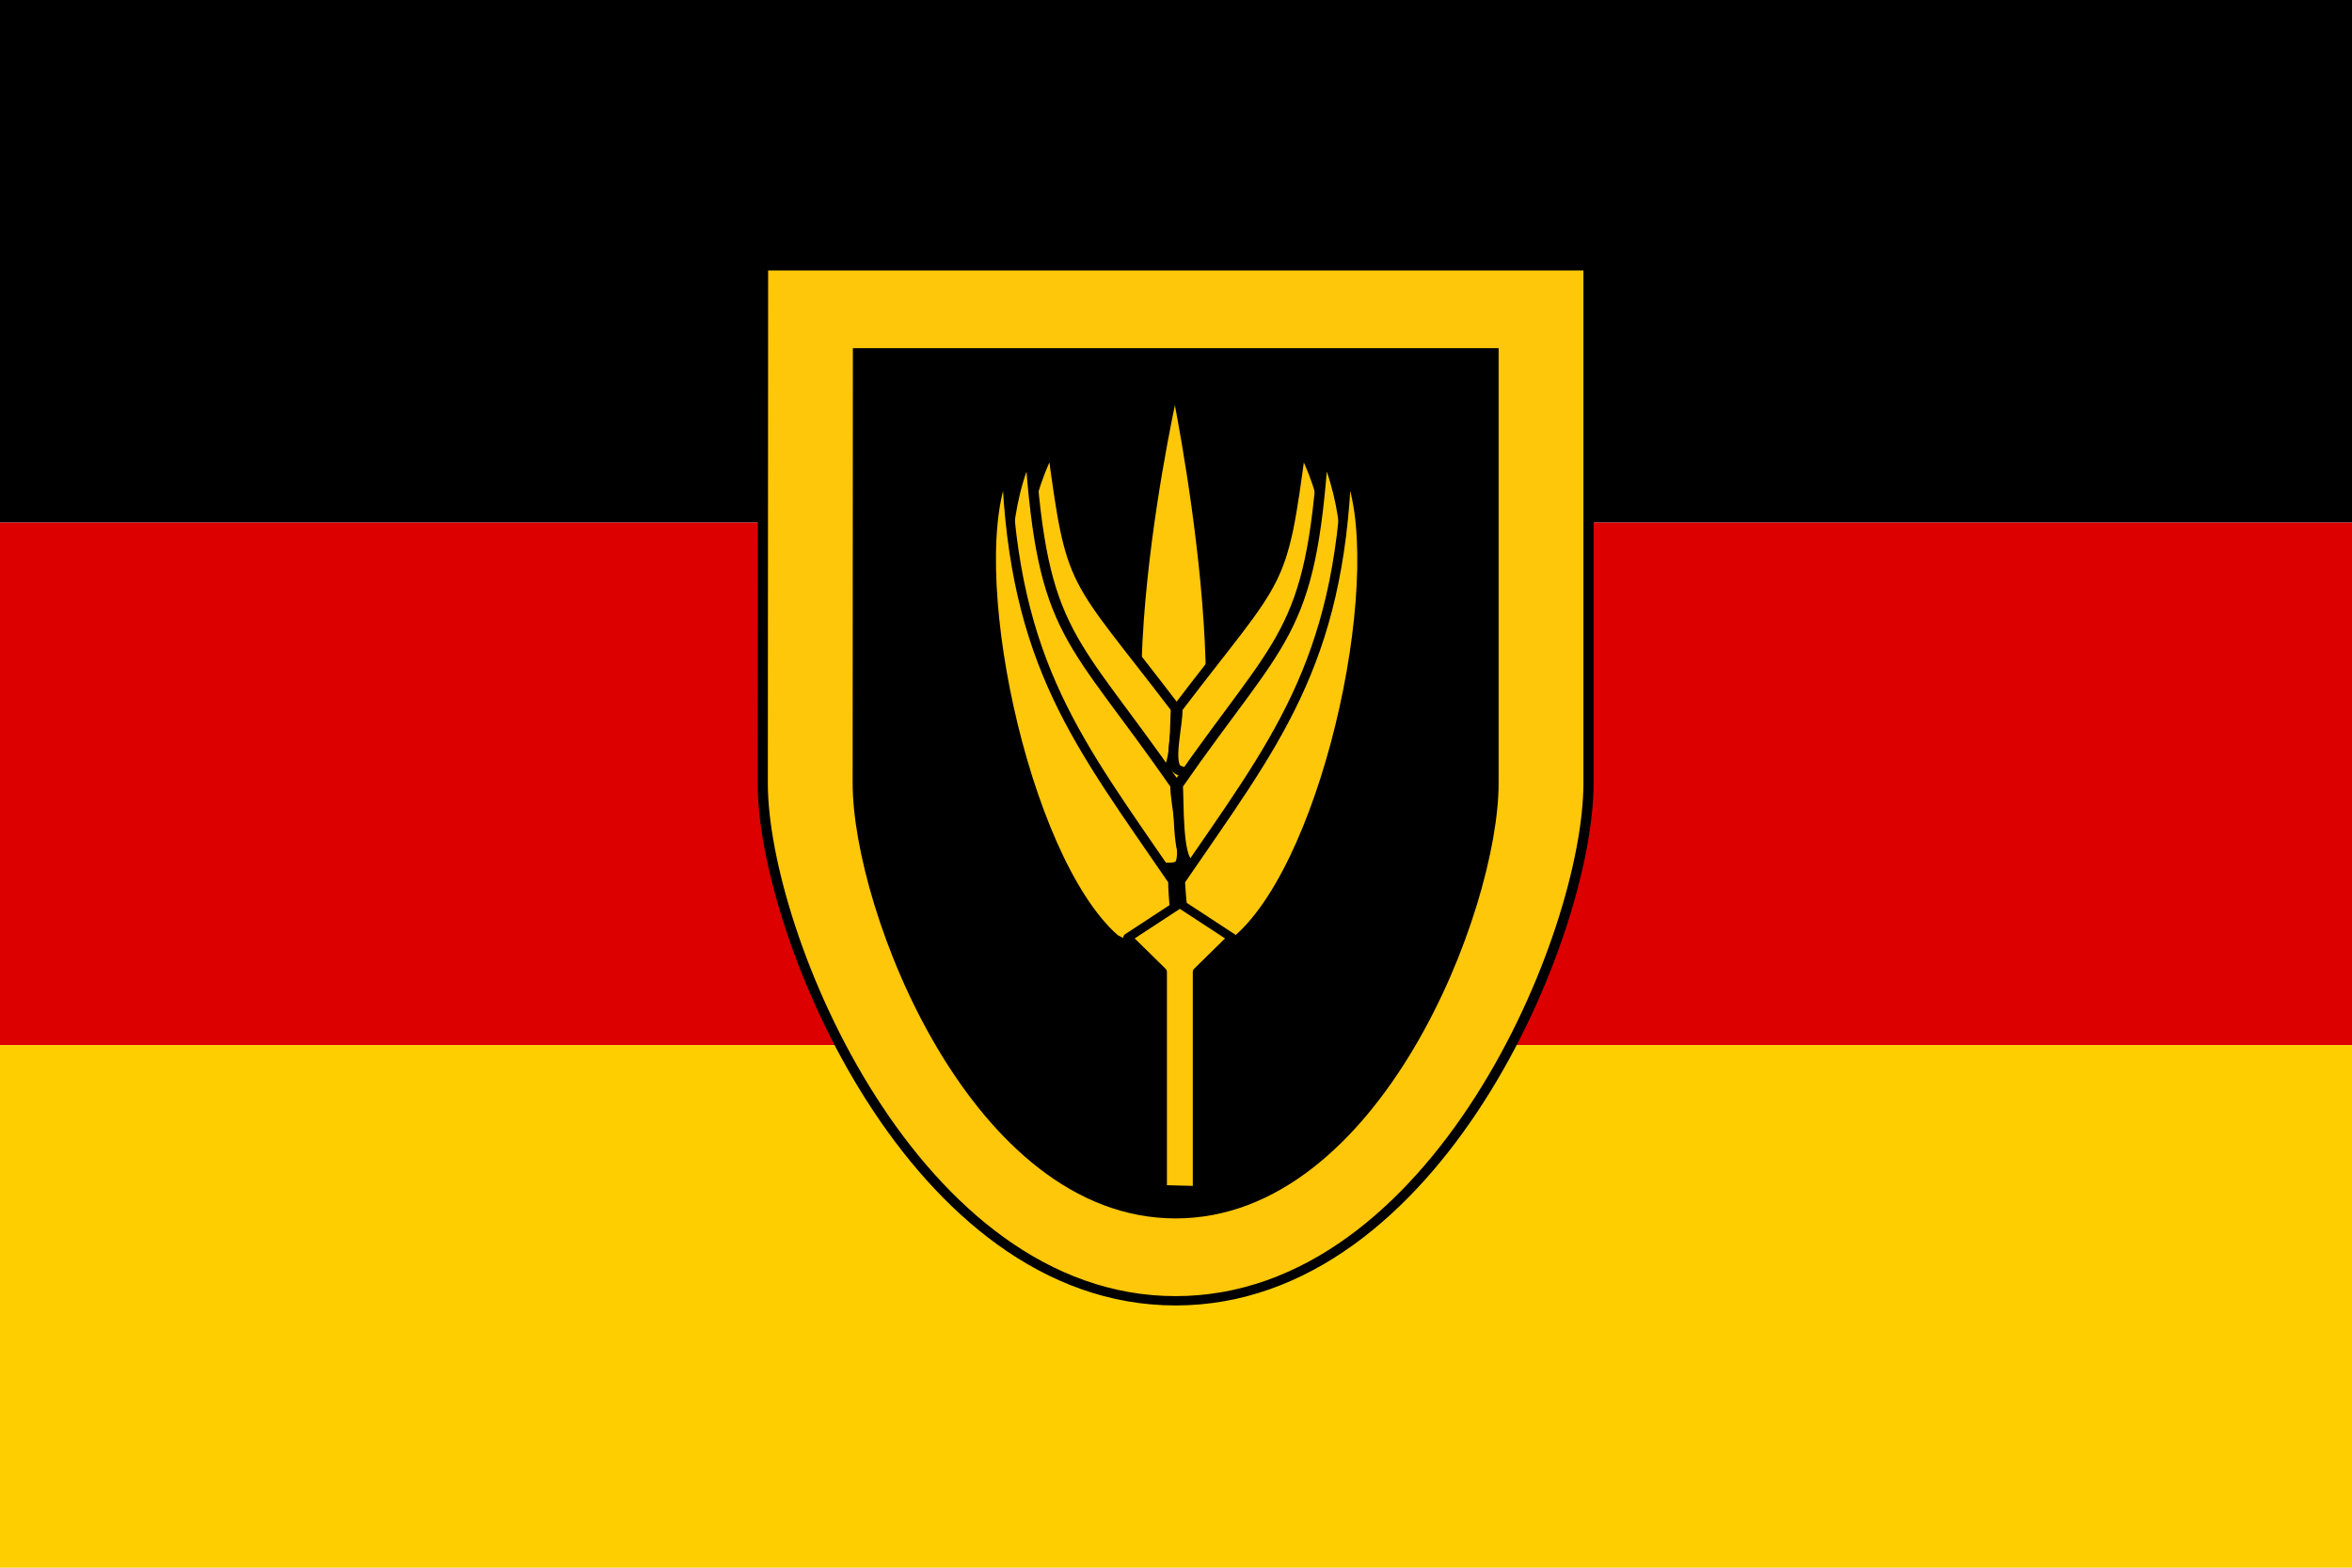 <?xml version="1.0" encoding="UTF-8" standalone="no"?>
<svg
   width="900"
   height="600"
   version="1.1"
   id="svg19"
   sodipodi:docname="volga_german.svg"
   inkscape:version="1.2.2 (b0a8486541, 2022-12-01)"
   xmlns:inkscape="http://www.inkscape.org/namespaces/inkscape"
   xmlns:sodipodi="http://sodipodi.sourceforge.net/DTD/sodipodi-0.dtd"
   xmlns="http://www.w3.org/2000/svg"
   xmlns:svg="http://www.w3.org/2000/svg">
  <defs
     id="defs23" />
  <sodipodi:namedview
     id="namedview21"
     pagecolor="#ffffff"
     bordercolor="#000000"
     borderopacity="0.25"
     inkscape:showpageshadow="2"
     inkscape:pageopacity="0.0"
     inkscape:pagecheckerboard="0"
     inkscape:deskcolor="#d1d1d1"
     showgrid="false"
     inkscape:zoom="1.0661599"
     inkscape:cx="451.62082"
     inkscape:cy="303.42541"
     inkscape:window-width="1095"
     inkscape:window-height="838"
     inkscape:window-x="26"
     inkscape:window-y="23"
     inkscape:window-maximized="0"
     inkscape:current-layer="svg19" />
  <g
     id="g6781">
    <rect
       width="900"
       height="200"
       x="0"
       y="6.1988831e-06"
       style="fill:#000000"
       id="rect603" />
    <rect
       width="900"
       height="200"
       x="0"
       y="200"
       style="fill:#dd0000"
       id="rect604" />
    <rect
       width="900"
       height="200"
       x="0"
       y="400"
       style="fill:#ffce00"
       id="rect605" />
    <g
       id="g3786"
       transform="matrix(1.454,0,0,1.428,289.917,-356.881)">
      <g
         transform="matrix(1,0,0,0.933,0,40)"
         id="g3782">
        <path
           style="font-size:12px;fill:#ffc709;fill-opacity:1;stroke:#000000;stroke-width:2.681;stroke-linecap:square;stroke-linejoin:bevel;stroke-miterlimit:4;stroke-opacity:1;stroke-dasharray:none"
           id="path696"
           d="m 1.42,301.341 c 0,0 -0.079,105.277 -0.079,148.66 0,43.369 39.929,148.66 108.653,148.66 68.737,0 108.666,-105.291 108.666,-148.66 0,-43.383 0,-148.66 0,-148.66 l -217.319,0"
           sodipodi:nodetypes="cssscc" />
        <path
           style="font-size:12px;fill:#000000;fill-opacity:1;stroke:none"
           id="path696-6"
           d="M 25.062,325 C 25.062,325 25,413.522 25,450 25,486.467 56.235,575 109.995,575 163.765,575 195,486.467 195,450 c 0,-36.478 0,-125 0,-125 l -170,0"
           sodipodi:nodetypes="cssscc" />
      </g>
      <g
         transform="matrix(1.83,0,0,1.83,-1246.346,-89.223)"
         id="g3772">
        <path
           sodipodi:nodetypes="ccc"
           id="use3350"
           d="m 741.096,241.29 c 0,0 11.512,55.464 -0.009,68.152 -12.434,-13.459 0.009,-68.152 0.009,-68.152 z"
           style="fill:#ffc709;fill-opacity:1;fill-rule:evenodd;stroke:#000000;stroke-width:1.342;stroke-linecap:butt;stroke-linejoin:round;stroke-miterlimit:4;stroke-opacity:1;stroke-dasharray:none"
           inkscape:transform-center-y="-9.9704287"
           inkscape:transform-center-x="0.00011941128" />
        <path
           sodipodi:nodetypes="czccc"
           id="use3206-8"
           d="m 731.9,297.539 c 3.762,1.933 5.96,1.693 7.668,0.98 1.709,-0.713 1.461,-7.331 1.622,-9.43 -15.029,-20.1 -14.978,-17.059 -17.774,-38.488 -7.209,13.736 -6.303,35.016 8.483,46.937 z"
           style="fill:#ffc709;fill-opacity:1;fill-rule:evenodd;stroke:#000000;stroke-width:1.415;stroke-linecap:butt;stroke-linejoin:miter;stroke-miterlimit:4;stroke-opacity:1" />
        <path
           sodipodi:nodetypes="czccc"
           id="use3206-0-6"
           d="m 731.894,309.542 c 3.75,2.114 7.877,3.425 9.579,2.645 1.704,-0.78 -0.478,-9.589 -0.317,-11.885 -14.983,-21.979 -19.103,-21.74 -20.923,-49.104 -7.187,15.02 -3.079,45.308 11.661,58.344 z"
           style="fill:#ffc709;fill-opacity:1;fill-rule:evenodd;stroke:#000000;stroke-width:1.478;stroke-linecap:butt;stroke-linejoin:miter;stroke-miterlimit:4;stroke-opacity:1" />
        <path
           sodipodi:nodetypes="czccc"
           id="use3206-0-7-8"
           d="m 732.433,322.821 c 3.384,1.936 6.329,1.695 7.866,0.982 1.537,-0.714 0.347,-7.339 0.492,-9.441 -13.52,-20.123 -22.881,-31.69 -23.945,-60.617 -6.485,13.752 2.287,57.141 15.588,69.076 z"
           style="fill:#ffc709;fill-opacity:1;fill-rule:evenodd;stroke:#000000;stroke-width:1.343;stroke-linecap:butt;stroke-linejoin:miter;stroke-miterlimit:4;stroke-opacity:1" />
        <path
           sodipodi:nodetypes="czccc"
           id="use3206-8-3"
           d="m 750.735,297.539 c -3.762,1.933 -7.411,1.3 -9.119,0.587 -1.709,-0.713 -0.01,-6.938 -0.171,-9.037 15.029,-20.1 14.978,-17.059 17.774,-38.488 7.209,13.736 6.303,35.016 -8.483,46.937 z"
           style="fill:#ffc709;fill-opacity:1;fill-rule:evenodd;stroke:#000000;stroke-width:1.415;stroke-linecap:butt;stroke-linejoin:miter;stroke-miterlimit:4;stroke-opacity:1" />
        <path
           sodipodi:nodetypes="czccc"
           id="use3206-0-6-0"
           d="m 750.741,309.542 c -3.75,2.114 -5.942,3.031 -7.645,2.252 -1.704,-0.78 -1.457,-9.196 -1.617,-11.491 14.983,-21.979 19.103,-21.74 20.923,-49.104 7.187,15.02 3.079,45.308 -11.661,58.344 z"
           style="fill:#ffc709;fill-opacity:1;fill-rule:evenodd;stroke:#000000;stroke-width:1.478;stroke-linecap:butt;stroke-linejoin:miter;stroke-miterlimit:4;stroke-opacity:1" />
        <path
           sodipodi:nodetypes="czccc"
           id="use3206-0-7-8-7"
           d="m 750.202,322.821 c -3.384,1.936 -4.878,0.908 -6.415,0.195 -1.537,-0.714 -1.798,-6.553 -1.943,-8.654 13.52,-20.123 22.881,-31.69 23.945,-60.617 6.485,13.752 -2.287,57.141 -15.588,69.076 z"
           style="fill:#ffc709;fill-opacity:1;fill-rule:evenodd;stroke:#000000;stroke-width:1.343;stroke-linecap:butt;stroke-linejoin:miter;stroke-miterlimit:4;stroke-opacity:1" />
        <path
           style="fill:#ffc709;fill-opacity:1;fill-rule:evenodd;stroke:#000000;stroke-width:1.279;stroke-linecap:butt;stroke-linejoin:round;stroke-miterlimit:4;stroke-opacity:1"
           d="m 739.281,359.662 0,-32 -5,-5 7.5,-5 7.5,5 -5,5 0,32 -5.454,-0.148 0.454,0.148 z"
           id="path3186"
           sodipodi:nodetypes="ccccccccc" />
      </g>
    </g>
  </g>
</svg>
